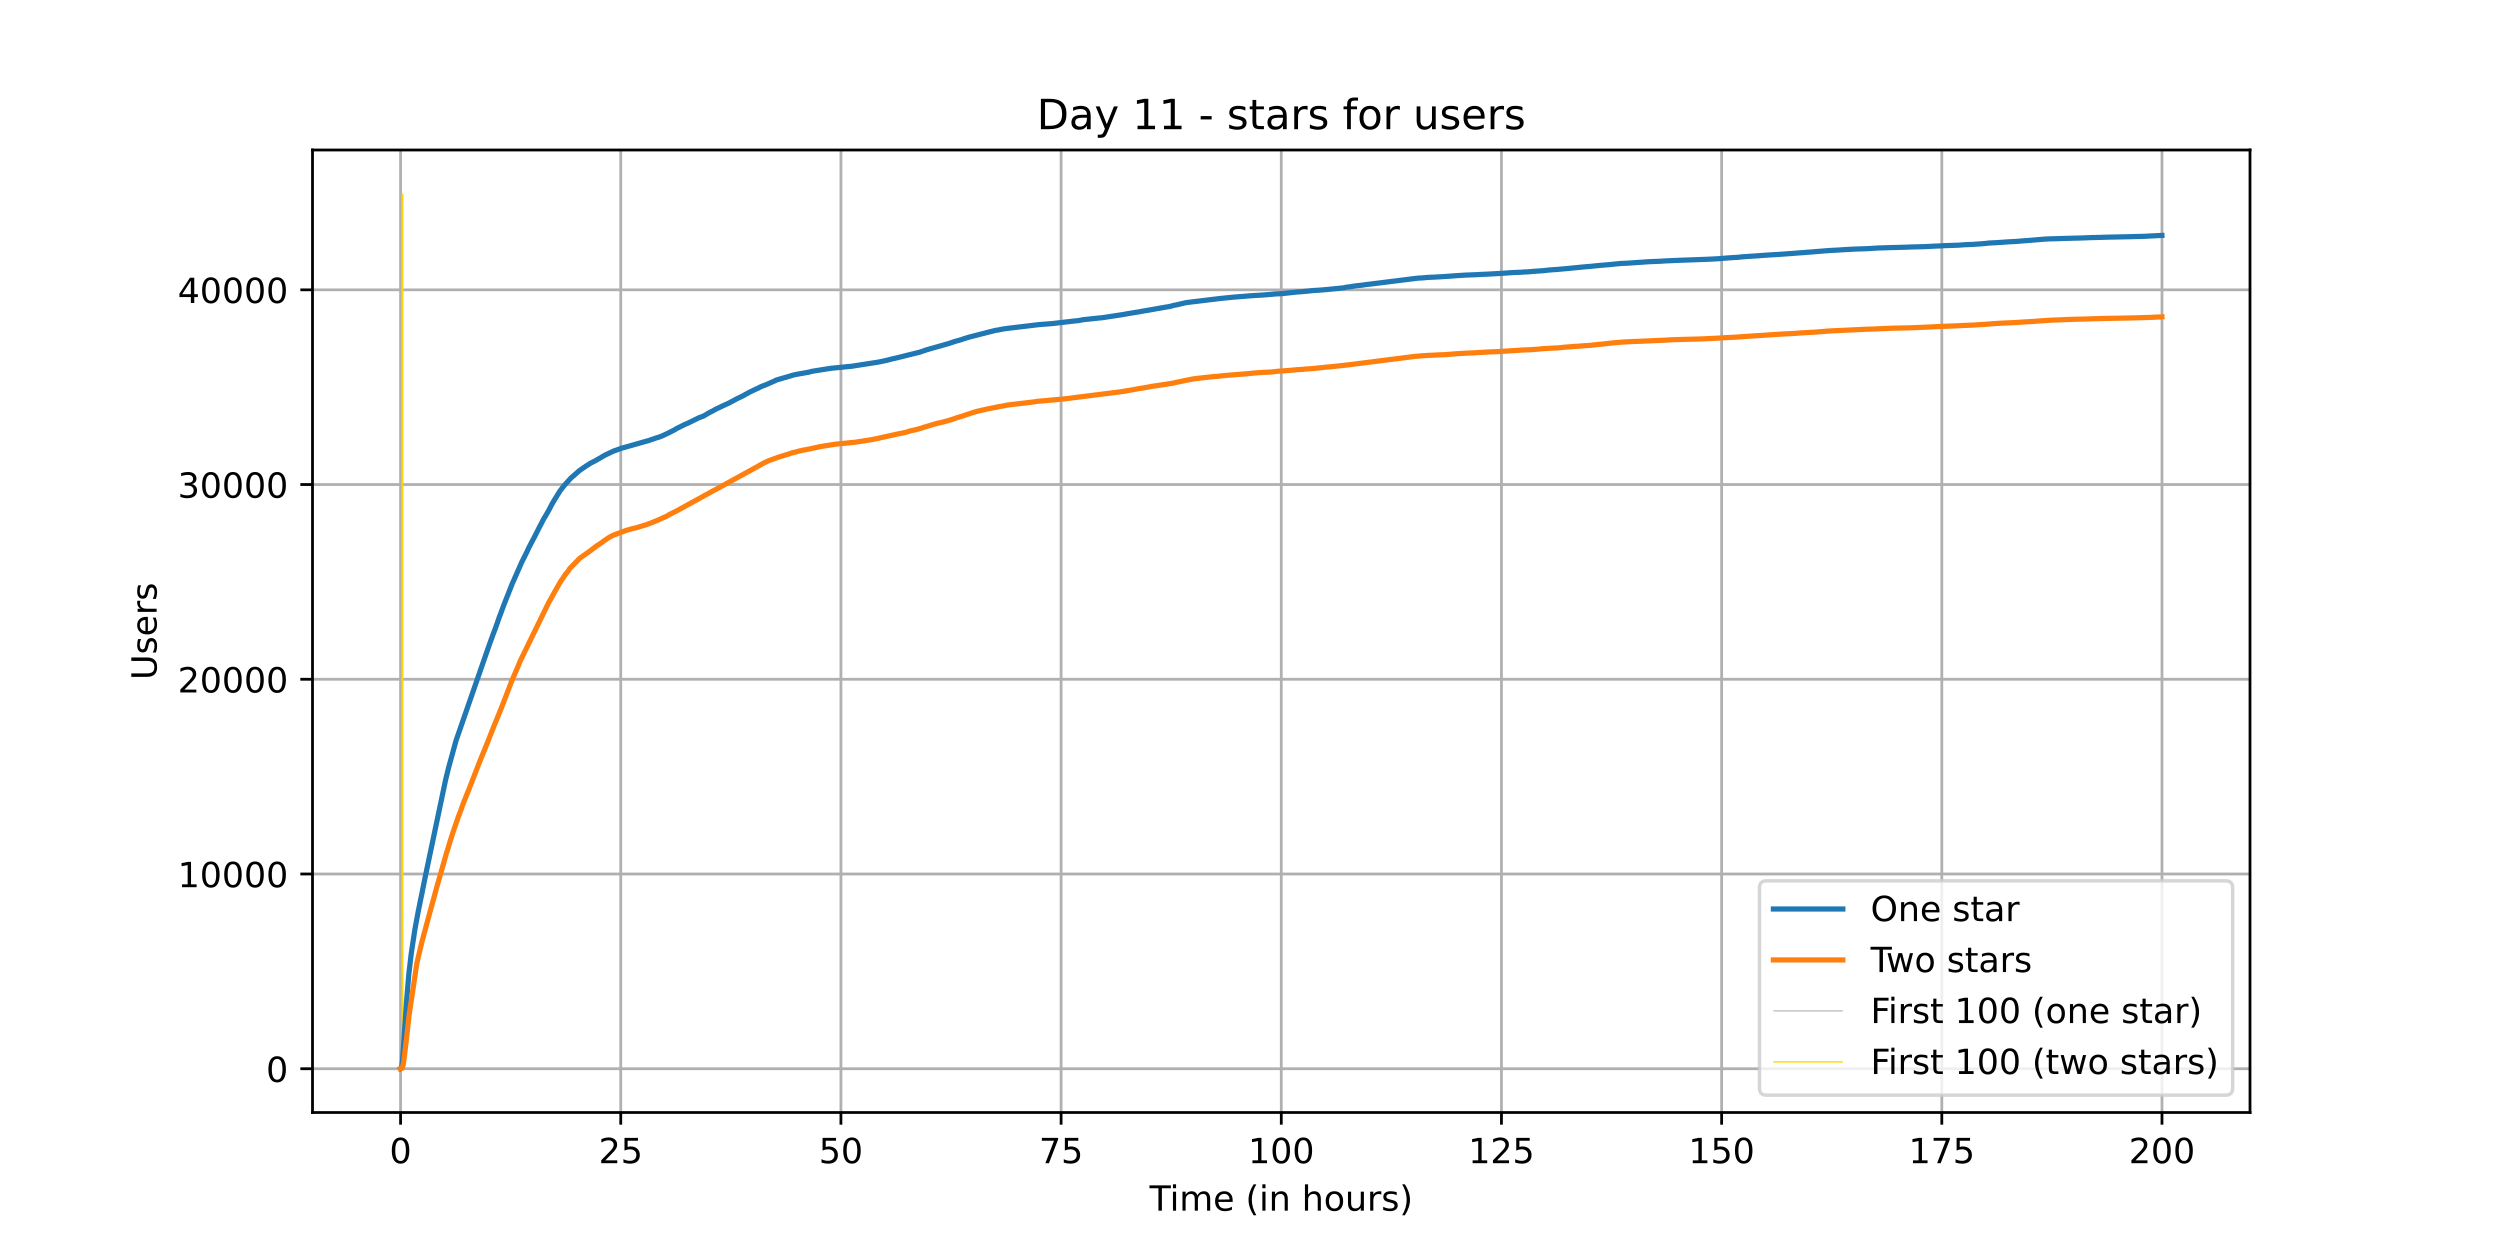 <?xml version="1.0" encoding="utf-8" standalone="no"?>
<!DOCTYPE svg PUBLIC "-//W3C//DTD SVG 1.1//EN"
  "http://www.w3.org/Graphics/SVG/1.1/DTD/svg11.dtd">
<!-- Created with matplotlib (https://matplotlib.org/) -->
<svg height="360pt" version="1.1" viewBox="0 0 720 360" width="720pt" xmlns="http://www.w3.org/2000/svg" xmlns:xlink="http://www.w3.org/1999/xlink">
 <defs>
  <style type="text/css">*{stroke-linecap:butt;stroke-linejoin:round;}</style>
 </defs>
 <g id="figure_1">
  <g id="patch_1">
   <path d="M 0 360 
L 720 360 
L 720 0 
L 0 0 
z
" style="fill:#ffffff;"/>
  </g>
  <g id="axes_1">
   <g id="patch_2">
    <path d="M 90 320.4 
L 648 320.4 
L 648 43.2 
L 90 43.2 
z
" style="fill:#ffffff;"/>
   </g>
   <g id="matplotlib.axis_1">
    <g id="xtick_1">
     <g id="line2d_1">
      <path clip-path="url(#p2847880cef)" d="M 115.364 320.4 
L 115.364 43.2 
" style="fill:none;stroke:#b0b0b0;stroke-linecap:square;stroke-width:0.8;"/>
     </g>
     <g id="line2d_2">
      <defs>
       <path d="M 0 0 
L 0 3.5 
" id="m69deface27" style="stroke:#000000;stroke-width:0.8;"/>
      </defs>
      <g>
       <use style="stroke:#000000;stroke-width:0.8;" x="115.364" xlink:href="#m69deface27" y="320.4"/>
      </g>
     </g>
     <g id="text_1">
      <!-- 0 -->
      <g transform="translate(112.182 334.998)scale(0.1 -0.1)">
       <defs>
        <path d="M 31.781 66.406 
Q 24.172 66.406 20.328 58.906 
Q 16.5 51.422 16.5 36.375 
Q 16.5 21.391 20.328 13.891 
Q 24.172 6.391 31.781 6.391 
Q 39.453 6.391 43.281 13.891 
Q 47.125 21.391 47.125 36.375 
Q 47.125 51.422 43.281 58.906 
Q 39.453 66.406 31.781 66.406 
z
M 31.781 74.219 
Q 44.047 74.219 50.516 64.516 
Q 56.984 54.828 56.984 36.375 
Q 56.984 17.969 50.516 8.266 
Q 44.047 -1.422 31.781 -1.422 
Q 19.531 -1.422 13.062 8.266 
Q 6.594 17.969 6.594 36.375 
Q 6.594 54.828 13.062 64.516 
Q 19.531 74.219 31.781 74.219 
z
" id="DejaVuSans-48"/>
       </defs>
       <use xlink:href="#DejaVuSans-48"/>
      </g>
     </g>
    </g>
    <g id="xtick_2">
     <g id="line2d_3">
      <path clip-path="url(#p2847880cef)" d="M 178.775 320.4 
L 178.775 43.2 
" style="fill:none;stroke:#b0b0b0;stroke-linecap:square;stroke-width:0.8;"/>
     </g>
     <g id="line2d_4">
      <g>
       <use style="stroke:#000000;stroke-width:0.8;" x="178.775" xlink:href="#m69deface27" y="320.4"/>
      </g>
     </g>
     <g id="text_2">
      <!-- 25 -->
      <g transform="translate(172.412 334.998)scale(0.1 -0.1)">
       <defs>
        <path d="M 19.188 8.297 
L 53.609 8.297 
L 53.609 0 
L 7.328 0 
L 7.328 8.297 
Q 12.938 14.109 22.625 23.891 
Q 32.328 33.688 34.812 36.531 
Q 39.547 41.844 41.422 45.531 
Q 43.312 49.219 43.312 52.781 
Q 43.312 58.594 39.234 62.25 
Q 35.156 65.922 28.609 65.922 
Q 23.969 65.922 18.812 64.312 
Q 13.672 62.703 7.812 59.422 
L 7.812 69.391 
Q 13.766 71.781 18.938 73 
Q 24.125 74.219 28.422 74.219 
Q 39.75 74.219 46.484 68.547 
Q 53.219 62.891 53.219 53.422 
Q 53.219 48.922 51.531 44.891 
Q 49.859 40.875 45.406 35.406 
Q 44.188 33.984 37.641 27.219 
Q 31.109 20.453 19.188 8.297 
z
" id="DejaVuSans-50"/>
        <path d="M 10.797 72.906 
L 49.516 72.906 
L 49.516 64.594 
L 19.828 64.594 
L 19.828 46.734 
Q 21.969 47.469 24.109 47.828 
Q 26.266 48.188 28.422 48.188 
Q 40.625 48.188 47.75 41.5 
Q 54.891 34.812 54.891 23.391 
Q 54.891 11.625 47.562 5.094 
Q 40.234 -1.422 26.906 -1.422 
Q 22.312 -1.422 17.547 -0.641 
Q 12.797 0.141 7.719 1.703 
L 7.719 11.625 
Q 12.109 9.234 16.797 8.062 
Q 21.484 6.891 26.703 6.891 
Q 35.156 6.891 40.078 11.328 
Q 45.016 15.766 45.016 23.391 
Q 45.016 31 40.078 35.438 
Q 35.156 39.891 26.703 39.891 
Q 22.75 39.891 18.812 39.016 
Q 14.891 38.141 10.797 36.281 
z
" id="DejaVuSans-53"/>
       </defs>
       <use xlink:href="#DejaVuSans-50"/>
       <use x="63.623" xlink:href="#DejaVuSans-53"/>
      </g>
     </g>
    </g>
    <g id="xtick_3">
     <g id="line2d_5">
      <path clip-path="url(#p2847880cef)" d="M 242.186 320.4 
L 242.186 43.2 
" style="fill:none;stroke:#b0b0b0;stroke-linecap:square;stroke-width:0.8;"/>
     </g>
     <g id="line2d_6">
      <g>
       <use style="stroke:#000000;stroke-width:0.8;" x="242.186" xlink:href="#m69deface27" y="320.4"/>
      </g>
     </g>
     <g id="text_3">
      <!-- 50 -->
      <g transform="translate(235.823 334.998)scale(0.1 -0.1)">
       <use xlink:href="#DejaVuSans-53"/>
       <use x="63.623" xlink:href="#DejaVuSans-48"/>
      </g>
     </g>
    </g>
    <g id="xtick_4">
     <g id="line2d_7">
      <path clip-path="url(#p2847880cef)" d="M 305.597 320.4 
L 305.597 43.2 
" style="fill:none;stroke:#b0b0b0;stroke-linecap:square;stroke-width:0.8;"/>
     </g>
     <g id="line2d_8">
      <g>
       <use style="stroke:#000000;stroke-width:0.8;" x="305.597" xlink:href="#m69deface27" y="320.4"/>
      </g>
     </g>
     <g id="text_4">
      <!-- 75 -->
      <g transform="translate(299.234 334.998)scale(0.1 -0.1)">
       <defs>
        <path d="M 8.203 72.906 
L 55.078 72.906 
L 55.078 68.703 
L 28.609 0 
L 18.312 0 
L 43.219 64.594 
L 8.203 64.594 
z
" id="DejaVuSans-55"/>
       </defs>
       <use xlink:href="#DejaVuSans-55"/>
       <use x="63.623" xlink:href="#DejaVuSans-53"/>
      </g>
     </g>
    </g>
    <g id="xtick_5">
     <g id="line2d_9">
      <path clip-path="url(#p2847880cef)" d="M 369.008 320.4 
L 369.008 43.2 
" style="fill:none;stroke:#b0b0b0;stroke-linecap:square;stroke-width:0.8;"/>
     </g>
     <g id="line2d_10">
      <g>
       <use style="stroke:#000000;stroke-width:0.8;" x="369.008" xlink:href="#m69deface27" y="320.4"/>
      </g>
     </g>
     <g id="text_5">
      <!-- 100 -->
      <g transform="translate(359.464 334.998)scale(0.1 -0.1)">
       <defs>
        <path d="M 12.406 8.297 
L 28.516 8.297 
L 28.516 63.922 
L 10.984 60.406 
L 10.984 69.391 
L 28.422 72.906 
L 38.281 72.906 
L 38.281 8.297 
L 54.391 8.297 
L 54.391 0 
L 12.406 0 
z
" id="DejaVuSans-49"/>
       </defs>
       <use xlink:href="#DejaVuSans-49"/>
       <use x="63.623" xlink:href="#DejaVuSans-48"/>
       <use x="127.246" xlink:href="#DejaVuSans-48"/>
      </g>
     </g>
    </g>
    <g id="xtick_6">
     <g id="line2d_11">
      <path clip-path="url(#p2847880cef)" d="M 432.419 320.4 
L 432.419 43.2 
" style="fill:none;stroke:#b0b0b0;stroke-linecap:square;stroke-width:0.8;"/>
     </g>
     <g id="line2d_12">
      <g>
       <use style="stroke:#000000;stroke-width:0.8;" x="432.419" xlink:href="#m69deface27" y="320.4"/>
      </g>
     </g>
     <g id="text_6">
      <!-- 125 -->
      <g transform="translate(422.875 334.998)scale(0.1 -0.1)">
       <use xlink:href="#DejaVuSans-49"/>
       <use x="63.623" xlink:href="#DejaVuSans-50"/>
       <use x="127.246" xlink:href="#DejaVuSans-53"/>
      </g>
     </g>
    </g>
    <g id="xtick_7">
     <g id="line2d_13">
      <path clip-path="url(#p2847880cef)" d="M 495.83 320.4 
L 495.83 43.2 
" style="fill:none;stroke:#b0b0b0;stroke-linecap:square;stroke-width:0.8;"/>
     </g>
     <g id="line2d_14">
      <g>
       <use style="stroke:#000000;stroke-width:0.8;" x="495.83" xlink:href="#m69deface27" y="320.4"/>
      </g>
     </g>
     <g id="text_7">
      <!-- 150 -->
      <g transform="translate(486.286 334.998)scale(0.1 -0.1)">
       <use xlink:href="#DejaVuSans-49"/>
       <use x="63.623" xlink:href="#DejaVuSans-53"/>
       <use x="127.246" xlink:href="#DejaVuSans-48"/>
      </g>
     </g>
    </g>
    <g id="xtick_8">
     <g id="line2d_15">
      <path clip-path="url(#p2847880cef)" d="M 559.241 320.4 
L 559.241 43.2 
" style="fill:none;stroke:#b0b0b0;stroke-linecap:square;stroke-width:0.8;"/>
     </g>
     <g id="line2d_16">
      <g>
       <use style="stroke:#000000;stroke-width:0.8;" x="559.241" xlink:href="#m69deface27" y="320.4"/>
      </g>
     </g>
     <g id="text_8">
      <!-- 175 -->
      <g transform="translate(549.697 334.998)scale(0.1 -0.1)">
       <use xlink:href="#DejaVuSans-49"/>
       <use x="63.623" xlink:href="#DejaVuSans-55"/>
       <use x="127.246" xlink:href="#DejaVuSans-53"/>
      </g>
     </g>
    </g>
    <g id="xtick_9">
     <g id="line2d_17">
      <path clip-path="url(#p2847880cef)" d="M 622.652 320.4 
L 622.652 43.2 
" style="fill:none;stroke:#b0b0b0;stroke-linecap:square;stroke-width:0.8;"/>
     </g>
     <g id="line2d_18">
      <g>
       <use style="stroke:#000000;stroke-width:0.8;" x="622.652" xlink:href="#m69deface27" y="320.4"/>
      </g>
     </g>
     <g id="text_9">
      <!-- 200 -->
      <g transform="translate(613.108 334.998)scale(0.1 -0.1)">
       <use xlink:href="#DejaVuSans-50"/>
       <use x="63.623" xlink:href="#DejaVuSans-48"/>
       <use x="127.246" xlink:href="#DejaVuSans-48"/>
      </g>
     </g>
    </g>
    <g id="text_10">
     <!-- Time (in hours) -->
     <g transform="translate(331.072 348.677)scale(0.1 -0.1)">
      <defs>
       <path d="M -0.297 72.906 
L 61.375 72.906 
L 61.375 64.594 
L 35.5 64.594 
L 35.5 0 
L 25.594 0 
L 25.594 64.594 
L -0.297 64.594 
z
" id="DejaVuSans-84"/>
       <path d="M 9.422 54.688 
L 18.406 54.688 
L 18.406 0 
L 9.422 0 
z
M 9.422 75.984 
L 18.406 75.984 
L 18.406 64.594 
L 9.422 64.594 
z
" id="DejaVuSans-105"/>
       <path d="M 52 44.188 
Q 55.375 50.25 60.062 53.125 
Q 64.75 56 71.094 56 
Q 79.641 56 84.281 50.016 
Q 88.922 44.047 88.922 33.016 
L 88.922 0 
L 79.891 0 
L 79.891 32.719 
Q 79.891 40.578 77.094 44.375 
Q 74.312 48.188 68.609 48.188 
Q 61.625 48.188 57.562 43.547 
Q 53.516 38.922 53.516 30.906 
L 53.516 0 
L 44.484 0 
L 44.484 32.719 
Q 44.484 40.625 41.703 44.406 
Q 38.922 48.188 33.109 48.188 
Q 26.219 48.188 22.156 43.531 
Q 18.109 38.875 18.109 30.906 
L 18.109 0 
L 9.078 0 
L 9.078 54.688 
L 18.109 54.688 
L 18.109 46.188 
Q 21.188 51.219 25.484 53.609 
Q 29.781 56 35.688 56 
Q 41.656 56 45.828 52.969 
Q 50 49.953 52 44.188 
z
" id="DejaVuSans-109"/>
       <path d="M 56.203 29.594 
L 56.203 25.203 
L 14.891 25.203 
Q 15.484 15.922 20.484 11.062 
Q 25.484 6.203 34.422 6.203 
Q 39.594 6.203 44.453 7.469 
Q 49.312 8.734 54.109 11.281 
L 54.109 2.781 
Q 49.266 0.734 44.188 -0.344 
Q 39.109 -1.422 33.891 -1.422 
Q 20.797 -1.422 13.156 6.188 
Q 5.516 13.812 5.516 26.812 
Q 5.516 40.234 12.766 48.109 
Q 20.016 56 32.328 56 
Q 43.359 56 49.781 48.891 
Q 56.203 41.797 56.203 29.594 
z
M 47.219 32.234 
Q 47.125 39.594 43.094 43.984 
Q 39.062 48.391 32.422 48.391 
Q 24.906 48.391 20.391 44.141 
Q 15.875 39.891 15.188 32.172 
z
" id="DejaVuSans-101"/>
       <path id="DejaVuSans-32"/>
       <path d="M 31 75.875 
Q 24.469 64.656 21.281 53.656 
Q 18.109 42.672 18.109 31.391 
Q 18.109 20.125 21.312 9.062 
Q 24.516 -2 31 -13.188 
L 23.188 -13.188 
Q 15.875 -1.703 12.234 9.375 
Q 8.594 20.453 8.594 31.391 
Q 8.594 42.281 12.203 53.312 
Q 15.828 64.359 23.188 75.875 
z
" id="DejaVuSans-40"/>
       <path d="M 54.891 33.016 
L 54.891 0 
L 45.906 0 
L 45.906 32.719 
Q 45.906 40.484 42.875 44.328 
Q 39.844 48.188 33.797 48.188 
Q 26.516 48.188 22.312 43.547 
Q 18.109 38.922 18.109 30.906 
L 18.109 0 
L 9.078 0 
L 9.078 54.688 
L 18.109 54.688 
L 18.109 46.188 
Q 21.344 51.125 25.703 53.562 
Q 30.078 56 35.797 56 
Q 45.219 56 50.047 50.172 
Q 54.891 44.344 54.891 33.016 
z
" id="DejaVuSans-110"/>
       <path d="M 54.891 33.016 
L 54.891 0 
L 45.906 0 
L 45.906 32.719 
Q 45.906 40.484 42.875 44.328 
Q 39.844 48.188 33.797 48.188 
Q 26.516 48.188 22.312 43.547 
Q 18.109 38.922 18.109 30.906 
L 18.109 0 
L 9.078 0 
L 9.078 75.984 
L 18.109 75.984 
L 18.109 46.188 
Q 21.344 51.125 25.703 53.562 
Q 30.078 56 35.797 56 
Q 45.219 56 50.047 50.172 
Q 54.891 44.344 54.891 33.016 
z
" id="DejaVuSans-104"/>
       <path d="M 30.609 48.391 
Q 23.391 48.391 19.188 42.75 
Q 14.984 37.109 14.984 27.297 
Q 14.984 17.484 19.156 11.844 
Q 23.344 6.203 30.609 6.203 
Q 37.797 6.203 41.984 11.859 
Q 46.188 17.531 46.188 27.297 
Q 46.188 37.016 41.984 42.703 
Q 37.797 48.391 30.609 48.391 
z
M 30.609 56 
Q 42.328 56 49.016 48.375 
Q 55.719 40.766 55.719 27.297 
Q 55.719 13.875 49.016 6.219 
Q 42.328 -1.422 30.609 -1.422 
Q 18.844 -1.422 12.172 6.219 
Q 5.516 13.875 5.516 27.297 
Q 5.516 40.766 12.172 48.375 
Q 18.844 56 30.609 56 
z
" id="DejaVuSans-111"/>
       <path d="M 8.5 21.578 
L 8.5 54.688 
L 17.484 54.688 
L 17.484 21.922 
Q 17.484 14.156 20.5 10.266 
Q 23.531 6.391 29.594 6.391 
Q 36.859 6.391 41.078 11.031 
Q 45.312 15.672 45.312 23.688 
L 45.312 54.688 
L 54.297 54.688 
L 54.297 0 
L 45.312 0 
L 45.312 8.406 
Q 42.047 3.422 37.719 1 
Q 33.406 -1.422 27.688 -1.422 
Q 18.266 -1.422 13.375 4.438 
Q 8.5 10.297 8.5 21.578 
z
M 31.109 56 
z
" id="DejaVuSans-117"/>
       <path d="M 41.109 46.297 
Q 39.594 47.172 37.812 47.578 
Q 36.031 48 33.891 48 
Q 26.266 48 22.188 43.047 
Q 18.109 38.094 18.109 28.812 
L 18.109 0 
L 9.078 0 
L 9.078 54.688 
L 18.109 54.688 
L 18.109 46.188 
Q 20.953 51.172 25.484 53.578 
Q 30.031 56 36.531 56 
Q 37.453 56 38.578 55.875 
Q 39.703 55.766 41.062 55.516 
z
" id="DejaVuSans-114"/>
       <path d="M 44.281 53.078 
L 44.281 44.578 
Q 40.484 46.531 36.375 47.5 
Q 32.281 48.484 27.875 48.484 
Q 21.188 48.484 17.844 46.438 
Q 14.5 44.391 14.5 40.281 
Q 14.5 37.156 16.891 35.375 
Q 19.281 33.594 26.516 31.984 
L 29.594 31.297 
Q 39.156 29.25 43.188 25.516 
Q 47.219 21.781 47.219 15.094 
Q 47.219 7.469 41.188 3.016 
Q 35.156 -1.422 24.609 -1.422 
Q 20.219 -1.422 15.453 -0.562 
Q 10.688 0.297 5.422 2 
L 5.422 11.281 
Q 10.406 8.688 15.234 7.391 
Q 20.062 6.109 24.812 6.109 
Q 31.156 6.109 34.562 8.281 
Q 37.984 10.453 37.984 14.406 
Q 37.984 18.062 35.516 20.016 
Q 33.062 21.969 24.703 23.781 
L 21.578 24.516 
Q 13.234 26.266 9.516 29.906 
Q 5.812 33.547 5.812 39.891 
Q 5.812 47.609 11.281 51.797 
Q 16.75 56 26.812 56 
Q 31.781 56 36.172 55.266 
Q 40.578 54.547 44.281 53.078 
z
" id="DejaVuSans-115"/>
       <path d="M 8.016 75.875 
L 15.828 75.875 
Q 23.141 64.359 26.781 53.312 
Q 30.422 42.281 30.422 31.391 
Q 30.422 20.453 26.781 9.375 
Q 23.141 -1.703 15.828 -13.188 
L 8.016 -13.188 
Q 14.5 -2 17.703 9.062 
Q 20.906 20.125 20.906 31.391 
Q 20.906 42.672 17.703 53.656 
Q 14.5 64.656 8.016 75.875 
z
" id="DejaVuSans-41"/>
      </defs>
      <use xlink:href="#DejaVuSans-84"/>
      <use x="57.959" xlink:href="#DejaVuSans-105"/>
      <use x="85.742" xlink:href="#DejaVuSans-109"/>
      <use x="183.154" xlink:href="#DejaVuSans-101"/>
      <use x="244.678" xlink:href="#DejaVuSans-32"/>
      <use x="276.465" xlink:href="#DejaVuSans-40"/>
      <use x="315.479" xlink:href="#DejaVuSans-105"/>
      <use x="343.262" xlink:href="#DejaVuSans-110"/>
      <use x="406.641" xlink:href="#DejaVuSans-32"/>
      <use x="438.428" xlink:href="#DejaVuSans-104"/>
      <use x="501.807" xlink:href="#DejaVuSans-111"/>
      <use x="562.988" xlink:href="#DejaVuSans-117"/>
      <use x="626.367" xlink:href="#DejaVuSans-114"/>
      <use x="667.48" xlink:href="#DejaVuSans-115"/>
      <use x="719.58" xlink:href="#DejaVuSans-41"/>
     </g>
    </g>
   </g>
   <g id="matplotlib.axis_2">
    <g id="ytick_1">
     <g id="line2d_19">
      <path clip-path="url(#p2847880cef)" d="M 90 307.8 
L 648 307.8 
" style="fill:none;stroke:#b0b0b0;stroke-linecap:square;stroke-width:0.8;"/>
     </g>
     <g id="line2d_20">
      <defs>
       <path d="M 0 0 
L -3.5 0 
" id="m748cbf2bff" style="stroke:#000000;stroke-width:0.8;"/>
      </defs>
      <g>
       <use style="stroke:#000000;stroke-width:0.8;" x="90" xlink:href="#m748cbf2bff" y="307.8"/>
      </g>
     </g>
     <g id="text_11">
      <!-- 0 -->
      <g transform="translate(76.638 311.599)scale(0.1 -0.1)">
       <use xlink:href="#DejaVuSans-48"/>
      </g>
     </g>
    </g>
    <g id="ytick_2">
     <g id="line2d_21">
      <path clip-path="url(#p2847880cef)" d="M 90 251.717 
L 648 251.717 
" style="fill:none;stroke:#b0b0b0;stroke-linecap:square;stroke-width:0.8;"/>
     </g>
     <g id="line2d_22">
      <g>
       <use style="stroke:#000000;stroke-width:0.8;" x="90" xlink:href="#m748cbf2bff" y="251.717"/>
      </g>
     </g>
     <g id="text_12">
      <!-- 10000 -->
      <g transform="translate(51.188 255.517)scale(0.1 -0.1)">
       <use xlink:href="#DejaVuSans-49"/>
       <use x="63.623" xlink:href="#DejaVuSans-48"/>
       <use x="127.246" xlink:href="#DejaVuSans-48"/>
       <use x="190.869" xlink:href="#DejaVuSans-48"/>
       <use x="254.492" xlink:href="#DejaVuSans-48"/>
      </g>
     </g>
    </g>
    <g id="ytick_3">
     <g id="line2d_23">
      <path clip-path="url(#p2847880cef)" d="M 90 195.635 
L 648 195.635 
" style="fill:none;stroke:#b0b0b0;stroke-linecap:square;stroke-width:0.8;"/>
     </g>
     <g id="line2d_24">
      <g>
       <use style="stroke:#000000;stroke-width:0.8;" x="90" xlink:href="#m748cbf2bff" y="195.635"/>
      </g>
     </g>
     <g id="text_13">
      <!-- 20000 -->
      <g transform="translate(51.188 199.434)scale(0.1 -0.1)">
       <use xlink:href="#DejaVuSans-50"/>
       <use x="63.623" xlink:href="#DejaVuSans-48"/>
       <use x="127.246" xlink:href="#DejaVuSans-48"/>
       <use x="190.869" xlink:href="#DejaVuSans-48"/>
       <use x="254.492" xlink:href="#DejaVuSans-48"/>
      </g>
     </g>
    </g>
    <g id="ytick_4">
     <g id="line2d_25">
      <path clip-path="url(#p2847880cef)" d="M 90 139.552 
L 648 139.552 
" style="fill:none;stroke:#b0b0b0;stroke-linecap:square;stroke-width:0.8;"/>
     </g>
     <g id="line2d_26">
      <g>
       <use style="stroke:#000000;stroke-width:0.8;" x="90" xlink:href="#m748cbf2bff" y="139.552"/>
      </g>
     </g>
     <g id="text_14">
      <!-- 30000 -->
      <g transform="translate(51.188 143.351)scale(0.1 -0.1)">
       <defs>
        <path d="M 40.578 39.312 
Q 47.656 37.797 51.625 33 
Q 55.609 28.219 55.609 21.188 
Q 55.609 10.406 48.188 4.484 
Q 40.766 -1.422 27.094 -1.422 
Q 22.516 -1.422 17.656 -0.516 
Q 12.797 0.391 7.625 2.203 
L 7.625 11.719 
Q 11.719 9.328 16.594 8.109 
Q 21.484 6.891 26.812 6.891 
Q 36.078 6.891 40.938 10.547 
Q 45.797 14.203 45.797 21.188 
Q 45.797 27.641 41.281 31.266 
Q 36.766 34.906 28.719 34.906 
L 20.219 34.906 
L 20.219 43.016 
L 29.109 43.016 
Q 36.375 43.016 40.234 45.922 
Q 44.094 48.828 44.094 54.297 
Q 44.094 59.906 40.109 62.906 
Q 36.141 65.922 28.719 65.922 
Q 24.656 65.922 20.016 65.031 
Q 15.375 64.156 9.812 62.312 
L 9.812 71.094 
Q 15.438 72.656 20.344 73.438 
Q 25.25 74.219 29.594 74.219 
Q 40.828 74.219 47.359 69.109 
Q 53.906 64.016 53.906 55.328 
Q 53.906 49.266 50.438 45.094 
Q 46.969 40.922 40.578 39.312 
z
" id="DejaVuSans-51"/>
       </defs>
       <use xlink:href="#DejaVuSans-51"/>
       <use x="63.623" xlink:href="#DejaVuSans-48"/>
       <use x="127.246" xlink:href="#DejaVuSans-48"/>
       <use x="190.869" xlink:href="#DejaVuSans-48"/>
       <use x="254.492" xlink:href="#DejaVuSans-48"/>
      </g>
     </g>
    </g>
    <g id="ytick_5">
     <g id="line2d_27">
      <path clip-path="url(#p2847880cef)" d="M 90 83.469 
L 648 83.469 
" style="fill:none;stroke:#b0b0b0;stroke-linecap:square;stroke-width:0.8;"/>
     </g>
     <g id="line2d_28">
      <g>
       <use style="stroke:#000000;stroke-width:0.8;" x="90" xlink:href="#m748cbf2bff" y="83.469"/>
      </g>
     </g>
     <g id="text_15">
      <!-- 40000 -->
      <g transform="translate(51.188 87.269)scale(0.1 -0.1)">
       <defs>
        <path d="M 37.797 64.312 
L 12.891 25.391 
L 37.797 25.391 
z
M 35.203 72.906 
L 47.609 72.906 
L 47.609 25.391 
L 58.016 25.391 
L 58.016 17.188 
L 47.609 17.188 
L 47.609 0 
L 37.797 0 
L 37.797 17.188 
L 4.891 17.188 
L 4.891 26.703 
z
" id="DejaVuSans-52"/>
       </defs>
       <use xlink:href="#DejaVuSans-52"/>
       <use x="63.623" xlink:href="#DejaVuSans-48"/>
       <use x="127.246" xlink:href="#DejaVuSans-48"/>
       <use x="190.869" xlink:href="#DejaVuSans-48"/>
       <use x="254.492" xlink:href="#DejaVuSans-48"/>
      </g>
     </g>
    </g>
    <g id="text_16">
     <!-- Users -->
     <g transform="translate(45.108 195.801)rotate(-90)scale(0.1 -0.1)">
      <defs>
       <path d="M 8.688 72.906 
L 18.609 72.906 
L 18.609 28.609 
Q 18.609 16.891 22.844 11.734 
Q 27.094 6.594 36.625 6.594 
Q 46.094 6.594 50.344 11.734 
Q 54.594 16.891 54.594 28.609 
L 54.594 72.906 
L 64.5 72.906 
L 64.5 27.391 
Q 64.5 13.141 57.438 5.859 
Q 50.391 -1.422 36.625 -1.422 
Q 22.797 -1.422 15.734 5.859 
Q 8.688 13.141 8.688 27.391 
z
" id="DejaVuSans-85"/>
      </defs>
      <use xlink:href="#DejaVuSans-85"/>
      <use x="73.193" xlink:href="#DejaVuSans-115"/>
      <use x="125.293" xlink:href="#DejaVuSans-101"/>
      <use x="186.816" xlink:href="#DejaVuSans-114"/>
      <use x="227.93" xlink:href="#DejaVuSans-115"/>
     </g>
    </g>
   </g>
   <g id="LineCollection_1">
    <path clip-path="url(#p2847880cef)" d="M 115.746 307.8 
L 115.746 55.8 
" style="fill:none;stroke:#c0c0c0;stroke-width:0.4;"/>
   </g>
   <g id="LineCollection_2">
    <path clip-path="url(#p2847880cef)" d="M 115.997 307.8 
L 115.997 55.8 
" style="fill:none;stroke:#ffd700;stroke-width:0.4;"/>
   </g>
   <g id="line2d_29">
    <path clip-path="url(#p2847880cef)" d="M 115.364 307.8 
L 115.578 307.699 
L 115.704 307.357 
L 115.955 305.153 
L 116.374 298.995 
L 117.045 288.827 
L 117.757 280.42 
L 118.428 274.689 
L 119.475 267.746 
L 120.48 262.328 
L 120.774 260.926 
L 121.151 259.008 
L 121.486 257.443 
L 122.366 253.018 
L 123.246 248.818 
L 128.273 224.887 
L 128.483 223.985 
L 129.279 220.765 
L 129.949 218.359 
L 131.331 213.312 
L 140.265 187.559 
L 140.894 185.775 
L 141.481 184.138 
L 141.69 183.583 
L 142.108 182.405 
L 142.234 182.13 
L 142.737 180.767 
L 143.24 179.36 
L 143.826 177.649 
L 144.12 176.914 
L 144.958 174.632 
L 145.208 173.976 
L 147.596 167.93 
L 147.848 167.397 
L 150.235 161.963 
L 151.828 158.777 
L 152.372 157.577 
L 152.54 157.285 
L 153.169 156.068 
L 153.882 154.722 
L 154.803 152.905 
L 155.474 151.565 
L 155.767 151.055 
L 156.438 149.709 
L 157.611 147.729 
L 158.156 146.748 
L 158.91 145.278 
L 159.162 144.846 
L 159.623 144.067 
L 161.258 141.42 
L 161.886 140.606 
L 162.305 140.068 
L 162.766 139.518 
L 164.4 137.701 
L 166.874 135.542 
L 167.544 135.071 
L 167.963 134.785 
L 168.466 134.449 
L 168.759 134.224 
L 169.136 133.994 
L 169.43 133.826 
L 169.975 133.445 
L 170.435 133.215 
L 171.315 132.761 
L 171.567 132.632 
L 174.374 131.005 
L 174.667 130.871 
L 176.72 129.906 
L 178.06 129.435 
L 178.856 129.138 
L 179.862 128.846 
L 187.067 126.805 
L 187.402 126.67 
L 187.654 126.58 
L 188.202 126.406 
L 188.622 126.249 
L 189.836 125.874 
L 190.759 125.52 
L 192.602 124.651 
L 193.649 124.113 
L 194.445 123.698 
L 194.654 123.529 
L 197.336 122.189 
L 197.629 122.088 
L 198.006 121.909 
L 198.257 121.808 
L 201.4 120.26 
L 202.573 119.845 
L 204.291 118.83 
L 205.464 118.246 
L 205.924 117.955 
L 207.6 117.164 
L 208.061 116.928 
L 209.821 116.132 
L 209.988 116.037 
L 210.281 115.896 
L 210.826 115.594 
L 211.161 115.437 
L 211.789 115.072 
L 212.795 114.562 
L 213.339 114.321 
L 214.303 113.833 
L 214.722 113.541 
L 215.015 113.446 
L 215.476 113.154 
L 215.937 112.918 
L 217.947 111.954 
L 218.534 111.707 
L 218.953 111.449 
L 219.707 111.135 
L 220.126 110.984 
L 220.545 110.827 
L 223.059 109.722 
L 223.561 109.453 
L 227.751 108.241 
L 228.044 108.135 
L 228.924 107.91 
L 230.348 107.635 
L 231.018 107.529 
L 233.238 107.125 
L 233.783 106.951 
L 237.809 106.301 
L 238.773 106.155 
L 239.443 106.048 
L 242.082 105.802 
L 243.088 105.701 
L 243.841 105.605 
L 245.098 105.504 
L 246.02 105.37 
L 246.648 105.263 
L 252.514 104.36 
L 253.771 104.13 
L 254.232 104.024 
L 255.53 103.738 
L 256.368 103.519 
L 257.08 103.323 
L 257.625 103.222 
L 258.63 102.975 
L 263.827 101.685 
L 264.833 101.444 
L 266.885 100.732 
L 273.211 98.943 
L 275.096 98.309 
L 275.808 98.118 
L 276.228 98.006 
L 276.898 97.804 
L 277.317 97.647 
L 277.903 97.462 
L 279.202 97.064 
L 286.743 95.135 
L 287.539 95.034 
L 288.209 94.877 
L 288.838 94.77 
L 289.299 94.697 
L 290.011 94.591 
L 298.39 93.587 
L 299.353 93.48 
L 301.448 93.312 
L 302.831 93.211 
L 303.543 93.133 
L 309.408 92.448 
L 310.497 92.347 
L 311.964 92.073 
L 316.196 91.618 
L 317.285 91.517 
L 318.165 91.394 
L 323.448 90.586 
L 324.915 90.312 
L 328.309 89.762 
L 328.686 89.683 
L 331.661 89.173 
L 332.96 88.938 
L 335.558 88.478 
L 336.563 88.321 
L 337.108 88.214 
L 337.443 88.113 
L 338.156 87.917 
L 338.617 87.85 
L 341.634 87.149 
L 351.105 85.999 
L 352.111 85.892 
L 355.421 85.561 
L 356.804 85.455 
L 358.731 85.303 
L 359.905 85.197 
L 361.455 85.101 
L 363.298 84.995 
L 365.271 84.844 
L 366.446 84.743 
L 367.16 84.664 
L 369.258 84.557 
L 373.49 84.103 
L 374.997 83.997 
L 375.667 83.924 
L 376.841 83.828 
L 377.26 83.772 
L 378.266 83.666 
L 379.648 83.587 
L 380.988 83.486 
L 381.617 83.43 
L 384.717 83.127 
L 385.764 83.021 
L 386.141 82.976 
L 387.063 82.881 
L 387.818 82.696 
L 388.781 82.6 
L 389.284 82.51 
L 389.828 82.421 
L 390.163 82.365 
L 391.043 82.258 
L 391.672 82.196 
L 392.552 82.09 
L 393.473 81.95 
L 394.437 81.843 
L 408.351 80.105 
L 410.195 79.998 
L 410.95 79.908 
L 413.213 79.802 
L 414.595 79.729 
L 416.272 79.622 
L 416.816 79.589 
L 418.199 79.488 
L 418.827 79.432 
L 420.586 79.325 
L 422.178 79.224 
L 425.069 79.117 
L 426.535 79.033 
L 428.923 78.927 
L 430.431 78.837 
L 432.442 78.731 
L 432.987 78.691 
L 434.453 78.585 
L 436.003 78.489 
L 438.391 78.388 
L 438.81 78.332 
L 439.731 78.315 
L 440.948 78.209 
L 442.918 78.058 
L 444.51 77.957 
L 445.264 77.861 
L 446.185 77.76 
L 446.562 77.727 
L 448.197 77.62 
L 450.543 77.413 
L 451.758 77.306 
L 455.111 76.97 
L 456.244 76.863 
L 458.466 76.672 
L 459.43 76.566 
L 461.944 76.336 
L 463.285 76.229 
L 466.721 75.882 
L 469.111 75.775 
L 470.912 75.64 
L 472.588 75.534 
L 474.517 75.388 
L 477.03 75.281 
L 478.203 75.237 
L 479.837 75.13 
L 481.01 75.08 
L 483.398 74.973 
L 484.487 74.934 
L 487.548 74.827 
L 488.722 74.782 
L 491.614 74.676 
L 492.829 74.62 
L 494.882 74.513 
L 497.019 74.334 
L 498.401 74.233 
L 498.946 74.199 
L 500.705 74.092 
L 501.502 73.986 
L 503.052 73.879 
L 504.769 73.762 
L 506.488 73.661 
L 507.158 73.588 
L 508.792 73.481 
L 510.426 73.375 
L 512.269 73.268 
L 514.028 73.145 
L 515.327 73.044 
L 515.83 73.021 
L 517.926 72.847 
L 519.56 72.741 
L 520.232 72.668 
L 521.824 72.567 
L 522.536 72.489 
L 524.299 72.36 
L 525.472 72.253 
L 527.275 72.124 
L 529.412 72.017 
L 531.003 71.911 
L 532.846 71.804 
L 534.187 71.737 
L 537.329 71.63 
L 538.67 71.563 
L 540.262 71.462 
L 540.848 71.417 
L 541.77 71.401 
L 544.87 71.294 
L 545.749 71.283 
L 549.226 71.182 
L 549.771 71.148 
L 554.044 71.042 
L 555.301 70.98 
L 557.479 70.873 
L 558.653 70.828 
L 560.413 70.728 
L 560.873 70.716 
L 564.057 70.61 
L 565.775 70.486 
L 568.288 70.38 
L 568.875 70.329 
L 570.551 70.223 
L 571.137 70.172 
L 572.184 70.077 
L 572.645 70.004 
L 574.824 69.897 
L 576.458 69.791 
L 577.927 69.684 
L 578.513 69.64 
L 580.734 69.533 
L 582.998 69.337 
L 584.549 69.23 
L 586.854 69.034 
L 588.07 68.927 
L 588.699 68.871 
L 589.956 68.809 
L 593.56 68.703 
L 594.65 68.664 
L 598.756 68.557 
L 599.761 68.529 
L 602.4 68.423 
L 603.28 68.411 
L 607.01 68.305 
L 607.973 68.282 
L 613.21 68.176 
L 614.257 68.142 
L 618.111 68.041 
L 618.699 67.996 
L 620.919 67.89 
L 621.463 67.856 
L 622.636 67.8 
L 622.636 67.8 
" style="fill:none;stroke:#1f77b4;stroke-linecap:square;stroke-width:1.5;"/>
   </g>
   <g id="line2d_30">
    <path clip-path="url(#p2847880cef)" d="M 115.364 307.8 
L 115.746 307.693 
L 115.955 307.25 
L 116.249 305.882 
L 117.045 299.343 
L 117.799 292.534 
L 120.062 277.37 
L 121.486 271.341 
L 124.293 260.96 
L 124.796 259.165 
L 125.76 255.604 
L 128.65 245.481 
L 128.902 244.774 
L 129.614 242.335 
L 129.823 241.679 
L 130.87 238.487 
L 131.164 237.68 
L 132.044 235.083 
L 132.253 234.618 
L 132.714 233.356 
L 133.049 232.425 
L 133.384 231.466 
L 134.901 227.686 
L 135.153 227.091 
L 137.919 219.93 
L 138.254 219.083 
L 139.176 216.84 
L 140.475 213.643 
L 142.318 208.977 
L 142.947 207.457 
L 143.281 206.644 
L 143.742 205.483 
L 144.497 203.627 
L 147.513 195.792 
L 149.23 191.849 
L 149.733 190.554 
L 157.989 173.605 
L 158.408 172.876 
L 159.413 171.065 
L 159.623 170.684 
L 161.425 167.509 
L 161.635 167.195 
L 162.012 166.668 
L 162.179 166.455 
L 162.892 165.35 
L 163.059 165.187 
L 163.395 164.75 
L 163.688 164.397 
L 164.107 163.713 
L 166.874 160.88 
L 167.167 160.645 
L 169.807 158.766 
L 171.986 157.117 
L 172.195 157.011 
L 172.698 156.669 
L 172.908 156.517 
L 173.243 156.31 
L 173.662 155.968 
L 174.835 155.171 
L 175.254 154.891 
L 175.589 154.672 
L 176.426 154.235 
L 176.72 154.106 
L 180.28 152.776 
L 180.951 152.586 
L 181.998 152.277 
L 183.171 152.014 
L 186.271 151.071 
L 186.732 150.881 
L 187.947 150.449 
L 188.412 150.219 
L 188.915 150.04 
L 191.093 149.069 
L 191.429 148.924 
L 192.057 148.643 
L 192.853 148.133 
L 193.188 147.987 
L 193.607 147.774 
L 194.906 147.129 
L 205.673 141.195 
L 206.092 140.993 
L 218.366 134.247 
L 219.791 133.434 
L 221.466 132.654 
L 224.441 131.577 
L 224.818 131.476 
L 226.243 131.022 
L 227.038 130.803 
L 227.876 130.484 
L 228.714 130.27 
L 229.049 130.203 
L 229.468 130.108 
L 230.013 129.923 
L 230.599 129.822 
L 231.06 129.693 
L 233.196 129.295 
L 233.908 129.126 
L 236.129 128.638 
L 240.071 128.01 
L 240.574 127.921 
L 241.789 127.814 
L 245.266 127.455 
L 246.397 127.349 
L 251.089 126.608 
L 251.675 126.485 
L 253.1 126.204 
L 253.352 126.126 
L 254.692 125.84 
L 257.122 125.296 
L 258.379 125.021 
L 258.672 124.959 
L 260.264 124.64 
L 260.85 124.511 
L 261.186 124.404 
L 262.275 124.073 
L 263.701 123.77 
L 264.204 123.625 
L 265 123.417 
L 265.628 123.232 
L 265.963 123.086 
L 269.524 122.032 
L 269.985 121.903 
L 271.284 121.622 
L 272.121 121.393 
L 272.96 121.174 
L 275.222 120.456 
L 275.473 120.338 
L 276.101 120.159 
L 276.479 120.024 
L 277.275 119.817 
L 278.113 119.486 
L 278.825 119.284 
L 280.501 118.723 
L 281.213 118.521 
L 281.548 118.431 
L 284.355 117.786 
L 286.157 117.439 
L 287.959 117.057 
L 288.712 116.956 
L 289.299 116.833 
L 289.718 116.743 
L 290.011 116.665 
L 297.426 115.79 
L 298.138 115.683 
L 298.515 115.605 
L 299.772 115.498 
L 300.358 115.448 
L 301.616 115.341 
L 302.328 115.263 
L 303.501 115.156 
L 305.638 114.977 
L 306.601 114.87 
L 322.862 112.823 
L 323.491 112.717 
L 326.549 112.195 
L 328.058 111.898 
L 328.895 111.791 
L 331.032 111.41 
L 331.409 111.326 
L 337.821 110.35 
L 338.617 110.142 
L 340.419 109.789 
L 341.089 109.632 
L 342.682 109.318 
L 343.227 109.211 
L 343.729 109.116 
L 344.107 109.071 
L 344.861 108.965 
L 349.555 108.449 
L 351.147 108.342 
L 351.985 108.23 
L 353.075 108.129 
L 353.703 108.067 
L 355.086 107.961 
L 357.097 107.798 
L 358.437 107.697 
L 359.067 107.641 
L 360.198 107.535 
L 360.869 107.462 
L 362.167 107.355 
L 363.801 107.243 
L 366.11 107.148 
L 366.53 107.091 
L 367.413 106.996 
L 367.874 106.929 
L 369.552 106.822 
L 369.97 106.772 
L 371.604 106.665 
L 372.274 106.592 
L 373.406 106.486 
L 374.913 106.39 
L 375.919 106.284 
L 377.302 106.211 
L 378.433 106.104 
L 382.077 105.729 
L 383.209 105.622 
L 386.77 105.252 
L 387.608 105.151 
L 388.32 105.073 
L 407.681 102.616 
L 409.064 102.526 
L 409.315 102.481 
L 410.866 102.381 
L 413.171 102.274 
L 413.758 102.229 
L 416.607 102.123 
L 417.025 102.072 
L 419.162 101.898 
L 420.838 101.792 
L 422.136 101.724 
L 424.483 101.618 
L 425.949 101.528 
L 427.917 101.422 
L 428.546 101.365 
L 429.593 101.337 
L 431.814 101.242 
L 432.149 101.214 
L 433.867 101.107 
L 434.244 101.074 
L 436.128 100.973 
L 436.715 100.928 
L 438.391 100.81 
L 440.948 100.704 
L 442.751 100.575 
L 443.756 100.474 
L 444.342 100.423 
L 446.018 100.322 
L 446.521 100.294 
L 448.574 100.193 
L 449.161 100.148 
L 450.124 100.053 
L 450.543 99.997 
L 452.345 99.862 
L 453.519 99.756 
L 454.776 99.694 
L 455.95 99.588 
L 456.453 99.565 
L 457.921 99.464 
L 458.298 99.425 
L 459.136 99.318 
L 461.944 99.055 
L 462.908 98.948 
L 463.746 98.836 
L 464.836 98.73 
L 467.182 98.522 
L 469.111 98.421 
L 469.655 98.387 
L 472.504 98.281 
L 473.762 98.225 
L 476.108 98.118 
L 477.365 98.062 
L 479.878 97.956 
L 481.512 97.849 
L 485.074 97.743 
L 486.038 97.72 
L 489.98 97.614 
L 491.237 97.552 
L 493.583 97.445 
L 494.966 97.372 
L 496.558 97.266 
L 497.857 97.204 
L 499.952 97.098 
L 501.669 96.98 
L 502.926 96.873 
L 504.351 96.789 
L 505.985 96.683 
L 506.488 96.655 
L 508.163 96.548 
L 509.923 96.425 
L 511.557 96.318 
L 511.934 96.284 
L 513.316 96.206 
L 515.243 96.099 
L 516.417 96.049 
L 517.843 95.942 
L 519.435 95.836 
L 521.279 95.729 
L 522.62 95.656 
L 524.045 95.55 
L 526.31 95.359 
L 528.196 95.252 
L 529.453 95.196 
L 531.925 95.09 
L 533.307 95.017 
L 535.653 94.91 
L 537.078 94.832 
L 540.345 94.736 
L 540.722 94.697 
L 543.487 94.591 
L 544.786 94.529 
L 549.687 94.422 
L 550.818 94.383 
L 553.415 94.277 
L 554.546 94.232 
L 556.85 94.125 
L 557.228 94.086 
L 559.994 93.979 
L 561.167 93.929 
L 563.89 93.822 
L 565.356 93.738 
L 568.163 93.632 
L 569.797 93.519 
L 571.682 93.413 
L 573.693 93.25 
L 575.243 93.144 
L 576.753 93.054 
L 579.267 92.947 
L 580.525 92.886 
L 582.076 92.779 
L 583.543 92.689 
L 585.429 92.583 
L 587.4 92.431 
L 588.993 92.331 
L 589.621 92.274 
L 591.716 92.168 
L 592.722 92.14 
L 595.153 92.033 
L 595.613 92.022 
L 596.87 91.966 
L 601.353 91.859 
L 602.61 91.803 
L 607.01 91.697 
L 607.931 91.68 
L 613.712 91.573 
L 614.76 91.545 
L 618.321 91.439 
L 619.369 91.405 
L 621.756 91.299 
L 622.636 91.248 
L 622.636 91.248 
" style="fill:none;stroke:#ff7f0e;stroke-linecap:square;stroke-width:1.5;"/>
   </g>
   <g id="patch_3">
    <path d="M 90 320.4 
L 90 43.2 
" style="fill:none;stroke:#000000;stroke-linecap:square;stroke-linejoin:miter;stroke-width:0.8;"/>
   </g>
   <g id="patch_4">
    <path d="M 648 320.4 
L 648 43.2 
" style="fill:none;stroke:#000000;stroke-linecap:square;stroke-linejoin:miter;stroke-width:0.8;"/>
   </g>
   <g id="patch_5">
    <path d="M 90 320.4 
L 648 320.4 
" style="fill:none;stroke:#000000;stroke-linecap:square;stroke-linejoin:miter;stroke-width:0.8;"/>
   </g>
   <g id="patch_6">
    <path d="M 90 43.2 
L 648 43.2 
" style="fill:none;stroke:#000000;stroke-linecap:square;stroke-linejoin:miter;stroke-width:0.8;"/>
   </g>
   <g id="text_17">
    <!-- Day 11 - stars for users -->
    <g transform="translate(298.609 37.2)scale(0.12 -0.12)">
     <defs>
      <path d="M 19.672 64.797 
L 19.672 8.109 
L 31.594 8.109 
Q 46.688 8.109 53.688 14.938 
Q 60.688 21.781 60.688 36.531 
Q 60.688 51.172 53.688 57.984 
Q 46.688 64.797 31.594 64.797 
z
M 9.812 72.906 
L 30.078 72.906 
Q 51.266 72.906 61.172 64.094 
Q 71.094 55.281 71.094 36.531 
Q 71.094 17.672 61.125 8.828 
Q 51.172 0 30.078 0 
L 9.812 0 
z
" id="DejaVuSans-68"/>
      <path d="M 34.281 27.484 
Q 23.391 27.484 19.188 25 
Q 14.984 22.516 14.984 16.5 
Q 14.984 11.719 18.141 8.906 
Q 21.297 6.109 26.703 6.109 
Q 34.188 6.109 38.703 11.406 
Q 43.219 16.703 43.219 25.484 
L 43.219 27.484 
z
M 52.203 31.203 
L 52.203 0 
L 43.219 0 
L 43.219 8.297 
Q 40.141 3.328 35.547 0.953 
Q 30.953 -1.422 24.312 -1.422 
Q 15.922 -1.422 10.953 3.297 
Q 6 8.016 6 15.922 
Q 6 25.141 12.172 29.828 
Q 18.359 34.516 30.609 34.516 
L 43.219 34.516 
L 43.219 35.406 
Q 43.219 41.609 39.141 45 
Q 35.062 48.391 27.688 48.391 
Q 23 48.391 18.547 47.266 
Q 14.109 46.141 10.016 43.891 
L 10.016 52.203 
Q 14.938 54.109 19.578 55.047 
Q 24.219 56 28.609 56 
Q 40.484 56 46.344 49.844 
Q 52.203 43.703 52.203 31.203 
z
" id="DejaVuSans-97"/>
      <path d="M 32.172 -5.078 
Q 28.375 -14.844 24.75 -17.812 
Q 21.141 -20.797 15.094 -20.797 
L 7.906 -20.797 
L 7.906 -13.281 
L 13.188 -13.281 
Q 16.891 -13.281 18.938 -11.516 
Q 21 -9.766 23.484 -3.219 
L 25.094 0.875 
L 2.984 54.688 
L 12.5 54.688 
L 29.594 11.922 
L 46.688 54.688 
L 56.203 54.688 
z
" id="DejaVuSans-121"/>
      <path d="M 4.891 31.391 
L 31.203 31.391 
L 31.203 23.391 
L 4.891 23.391 
z
" id="DejaVuSans-45"/>
      <path d="M 18.312 70.219 
L 18.312 54.688 
L 36.812 54.688 
L 36.812 47.703 
L 18.312 47.703 
L 18.312 18.016 
Q 18.312 11.328 20.141 9.422 
Q 21.969 7.516 27.594 7.516 
L 36.812 7.516 
L 36.812 0 
L 27.594 0 
Q 17.188 0 13.234 3.875 
Q 9.281 7.766 9.281 18.016 
L 9.281 47.703 
L 2.688 47.703 
L 2.688 54.688 
L 9.281 54.688 
L 9.281 70.219 
z
" id="DejaVuSans-116"/>
      <path d="M 37.109 75.984 
L 37.109 68.5 
L 28.516 68.5 
Q 23.688 68.5 21.797 66.547 
Q 19.922 64.594 19.922 59.516 
L 19.922 54.688 
L 34.719 54.688 
L 34.719 47.703 
L 19.922 47.703 
L 19.922 0 
L 10.891 0 
L 10.891 47.703 
L 2.297 47.703 
L 2.297 54.688 
L 10.891 54.688 
L 10.891 58.5 
Q 10.891 67.625 15.141 71.797 
Q 19.391 75.984 28.609 75.984 
z
" id="DejaVuSans-102"/>
     </defs>
     <use xlink:href="#DejaVuSans-68"/>
     <use x="77.002" xlink:href="#DejaVuSans-97"/>
     <use x="138.281" xlink:href="#DejaVuSans-121"/>
     <use x="197.461" xlink:href="#DejaVuSans-32"/>
     <use x="229.248" xlink:href="#DejaVuSans-49"/>
     <use x="292.871" xlink:href="#DejaVuSans-49"/>
     <use x="356.494" xlink:href="#DejaVuSans-32"/>
     <use x="388.281" xlink:href="#DejaVuSans-45"/>
     <use x="424.365" xlink:href="#DejaVuSans-32"/>
     <use x="456.152" xlink:href="#DejaVuSans-115"/>
     <use x="508.252" xlink:href="#DejaVuSans-116"/>
     <use x="547.461" xlink:href="#DejaVuSans-97"/>
     <use x="608.74" xlink:href="#DejaVuSans-114"/>
     <use x="649.854" xlink:href="#DejaVuSans-115"/>
     <use x="701.953" xlink:href="#DejaVuSans-32"/>
     <use x="733.74" xlink:href="#DejaVuSans-102"/>
     <use x="768.945" xlink:href="#DejaVuSans-111"/>
     <use x="830.127" xlink:href="#DejaVuSans-114"/>
     <use x="871.24" xlink:href="#DejaVuSans-32"/>
     <use x="903.027" xlink:href="#DejaVuSans-117"/>
     <use x="966.406" xlink:href="#DejaVuSans-115"/>
     <use x="1018.506" xlink:href="#DejaVuSans-101"/>
     <use x="1080.029" xlink:href="#DejaVuSans-114"/>
     <use x="1121.143" xlink:href="#DejaVuSans-115"/>
    </g>
   </g>
   <g id="legend_1">
    <g id="patch_7">
     <path d="M 508.734 315.4 
L 641 315.4 
Q 643 315.4 643 313.4 
L 643 255.688 
Q 643 253.688 641 253.688 
L 508.734 253.688 
Q 506.734 253.688 506.734 255.688 
L 506.734 313.4 
Q 506.734 315.4 508.734 315.4 
z
" style="fill:#ffffff;opacity:0.8;stroke:#cccccc;stroke-linejoin:miter;"/>
    </g>
    <g id="line2d_31">
     <path d="M 510.734 261.786 
L 530.734 261.786 
" style="fill:none;stroke:#1f77b4;stroke-linecap:square;stroke-width:1.5;"/>
    </g>
    <g id="line2d_32"/>
    <g id="text_18">
     <!-- One star -->
     <g transform="translate(538.734 265.286)scale(0.1 -0.1)">
      <defs>
       <path d="M 39.406 66.219 
Q 28.656 66.219 22.328 58.203 
Q 16.016 50.203 16.016 36.375 
Q 16.016 22.609 22.328 14.594 
Q 28.656 6.594 39.406 6.594 
Q 50.141 6.594 56.422 14.594 
Q 62.703 22.609 62.703 36.375 
Q 62.703 50.203 56.422 58.203 
Q 50.141 66.219 39.406 66.219 
z
M 39.406 74.219 
Q 54.734 74.219 63.906 63.938 
Q 73.094 53.656 73.094 36.375 
Q 73.094 19.141 63.906 8.859 
Q 54.734 -1.422 39.406 -1.422 
Q 24.031 -1.422 14.812 8.828 
Q 5.609 19.094 5.609 36.375 
Q 5.609 53.656 14.812 63.938 
Q 24.031 74.219 39.406 74.219 
z
" id="DejaVuSans-79"/>
      </defs>
      <use xlink:href="#DejaVuSans-79"/>
      <use x="78.711" xlink:href="#DejaVuSans-110"/>
      <use x="142.09" xlink:href="#DejaVuSans-101"/>
      <use x="203.613" xlink:href="#DejaVuSans-32"/>
      <use x="235.4" xlink:href="#DejaVuSans-115"/>
      <use x="287.5" xlink:href="#DejaVuSans-116"/>
      <use x="326.709" xlink:href="#DejaVuSans-97"/>
      <use x="387.988" xlink:href="#DejaVuSans-114"/>
     </g>
    </g>
    <g id="line2d_33">
     <path d="M 510.734 276.464 
L 530.734 276.464 
" style="fill:none;stroke:#ff7f0e;stroke-linecap:square;stroke-width:1.5;"/>
    </g>
    <g id="line2d_34"/>
    <g id="text_19">
     <!-- Two stars -->
     <g transform="translate(538.734 279.964)scale(0.1 -0.1)">
      <defs>
       <path d="M 4.203 54.688 
L 13.188 54.688 
L 24.422 12.016 
L 35.594 54.688 
L 46.188 54.688 
L 57.422 12.016 
L 68.609 54.688 
L 77.594 54.688 
L 63.281 0 
L 52.688 0 
L 40.922 44.828 
L 29.109 0 
L 18.5 0 
z
" id="DejaVuSans-119"/>
      </defs>
      <use xlink:href="#DejaVuSans-84"/>
      <use x="44.584" xlink:href="#DejaVuSans-119"/>
      <use x="126.371" xlink:href="#DejaVuSans-111"/>
      <use x="187.553" xlink:href="#DejaVuSans-32"/>
      <use x="219.34" xlink:href="#DejaVuSans-115"/>
      <use x="271.439" xlink:href="#DejaVuSans-116"/>
      <use x="310.648" xlink:href="#DejaVuSans-97"/>
      <use x="371.928" xlink:href="#DejaVuSans-114"/>
      <use x="413.041" xlink:href="#DejaVuSans-115"/>
     </g>
    </g>
    <g id="line2d_35">
     <path d="M 510.734 291.142 
L 530.734 291.142 
" style="fill:none;stroke:#c0c0c0;stroke-width:0.4;"/>
    </g>
    <g id="text_20">
     <!-- First 100 (one star) -->
     <g transform="translate(538.734 294.642)scale(0.1 -0.1)">
      <defs>
       <path d="M 9.812 72.906 
L 51.703 72.906 
L 51.703 64.594 
L 19.672 64.594 
L 19.672 43.109 
L 48.578 43.109 
L 48.578 34.812 
L 19.672 34.812 
L 19.672 0 
L 9.812 0 
z
" id="DejaVuSans-70"/>
      </defs>
      <use xlink:href="#DejaVuSans-70"/>
      <use x="50.27" xlink:href="#DejaVuSans-105"/>
      <use x="78.053" xlink:href="#DejaVuSans-114"/>
      <use x="119.166" xlink:href="#DejaVuSans-115"/>
      <use x="171.266" xlink:href="#DejaVuSans-116"/>
      <use x="210.475" xlink:href="#DejaVuSans-32"/>
      <use x="242.262" xlink:href="#DejaVuSans-49"/>
      <use x="305.885" xlink:href="#DejaVuSans-48"/>
      <use x="369.508" xlink:href="#DejaVuSans-48"/>
      <use x="433.131" xlink:href="#DejaVuSans-32"/>
      <use x="464.918" xlink:href="#DejaVuSans-40"/>
      <use x="503.932" xlink:href="#DejaVuSans-111"/>
      <use x="565.113" xlink:href="#DejaVuSans-110"/>
      <use x="628.492" xlink:href="#DejaVuSans-101"/>
      <use x="690.016" xlink:href="#DejaVuSans-32"/>
      <use x="721.803" xlink:href="#DejaVuSans-115"/>
      <use x="773.902" xlink:href="#DejaVuSans-116"/>
      <use x="813.111" xlink:href="#DejaVuSans-97"/>
      <use x="874.391" xlink:href="#DejaVuSans-114"/>
      <use x="915.504" xlink:href="#DejaVuSans-41"/>
     </g>
    </g>
    <g id="line2d_36">
     <path d="M 510.734 305.82 
L 530.734 305.82 
" style="fill:none;stroke:#ffd700;stroke-width:0.4;"/>
    </g>
    <g id="text_21">
     <!-- First 100 (two stars) -->
     <g transform="translate(538.734 309.32)scale(0.1 -0.1)">
      <use xlink:href="#DejaVuSans-70"/>
      <use x="50.27" xlink:href="#DejaVuSans-105"/>
      <use x="78.053" xlink:href="#DejaVuSans-114"/>
      <use x="119.166" xlink:href="#DejaVuSans-115"/>
      <use x="171.266" xlink:href="#DejaVuSans-116"/>
      <use x="210.475" xlink:href="#DejaVuSans-32"/>
      <use x="242.262" xlink:href="#DejaVuSans-49"/>
      <use x="305.885" xlink:href="#DejaVuSans-48"/>
      <use x="369.508" xlink:href="#DejaVuSans-48"/>
      <use x="433.131" xlink:href="#DejaVuSans-32"/>
      <use x="464.918" xlink:href="#DejaVuSans-40"/>
      <use x="503.932" xlink:href="#DejaVuSans-116"/>
      <use x="543.141" xlink:href="#DejaVuSans-119"/>
      <use x="624.928" xlink:href="#DejaVuSans-111"/>
      <use x="686.109" xlink:href="#DejaVuSans-32"/>
      <use x="717.896" xlink:href="#DejaVuSans-115"/>
      <use x="769.996" xlink:href="#DejaVuSans-116"/>
      <use x="809.205" xlink:href="#DejaVuSans-97"/>
      <use x="870.484" xlink:href="#DejaVuSans-114"/>
      <use x="911.598" xlink:href="#DejaVuSans-115"/>
      <use x="963.697" xlink:href="#DejaVuSans-41"/>
     </g>
    </g>
   </g>
  </g>
 </g>
 <defs>
  <clipPath id="p2847880cef">
   <rect height="277.2" width="558" x="90" y="43.2"/>
  </clipPath>
 </defs>
</svg>
